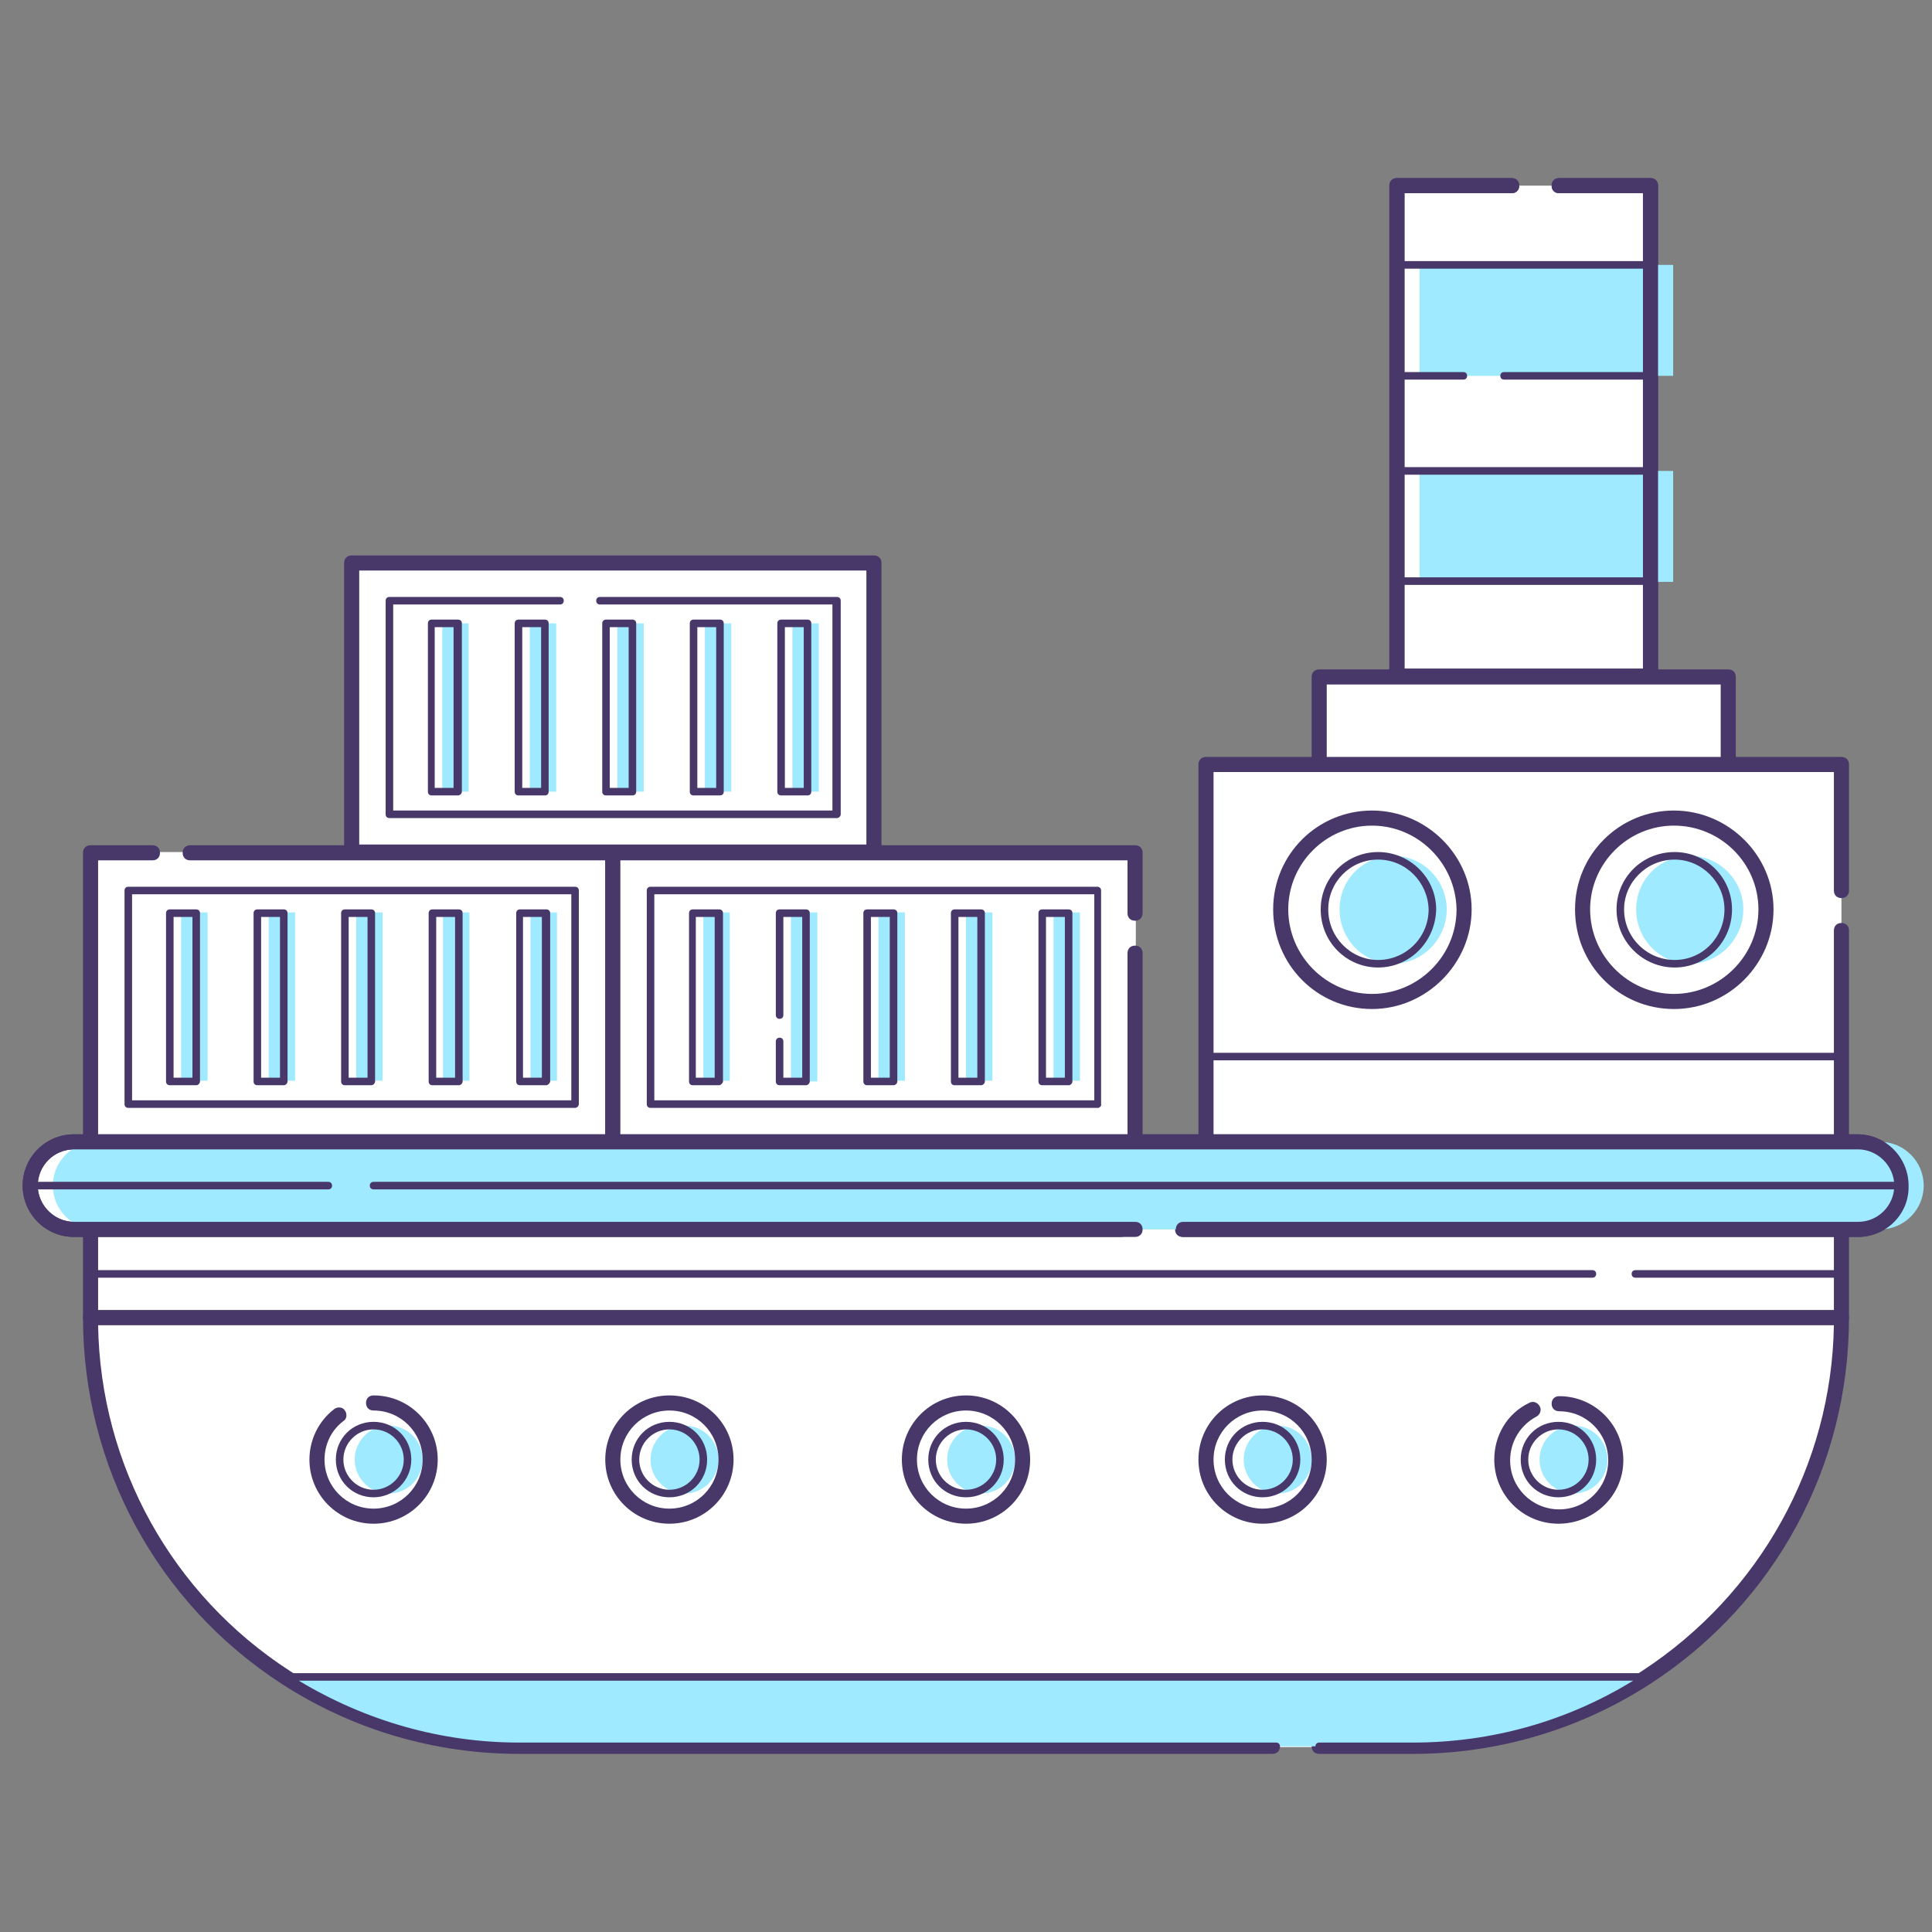 <?xml version="1.0" encoding="utf-8"?>
<!-- Generator: Adobe Illustrator 22.1.0, SVG Export Plug-In . SVG Version: 6.00 Build 0)  -->
<svg version="1.1" id="Layer_1" xmlns="http://www.w3.org/2000/svg" xmlns:xlink="http://www.w3.org/1999/xlink" x="0px" y="0px"
	 viewBox="0 0 256 256" style="enable-background:new 0 0 256 256;" xml:space="preserve">
<rect x="0" y="0" width="256" height="256" fill="#808080" stroke="none"/>
<style type="text/css">
	.st0{fill:#FFFFFF;}
	.st1{fill:#48386A;}
	.st2{fill:#9FEAFF;}
</style>
<g>
	<g>
		<path class="st0" d="M150.5,162.9H9.8c-3.2,0-5.8-2.6-5.8-5.8v0c0-3.2,2.6-5.8,5.8-5.8h236.3c3.2,0,5.8,2.6,5.8,5.8v0
			c0,3.2-2.6,5.8-5.8,5.8h-89.4H150.5z"/>
		<path class="st1" d="M246.2,163.9h-89.4c-0.6,0-1-0.4-1-1s0.4-1,1-1h89.4c2.7,0,4.8-2.2,4.8-4.8s-2.2-4.8-4.8-4.8H9.8
			c-2.7,0-4.8,2.2-4.8,4.8s2.2,4.8,4.8,4.8h140.6c0.6,0,1,0.4,1,1s-0.4,1-1,1H9.8c-3.8,0-6.8-3.1-6.8-6.8c0-3.8,3.1-6.8,6.8-6.8
			h236.3c3.8,0,6.8,3.1,6.8,6.8C253,160.9,249.9,163.9,246.2,163.9z"/>
	</g>
	<g>
		<polygon class="st0" points="156.8,162.9 244,162.9 244,174.6 12,174.6 12,162.9 148.5,162.9 		"/>
		<path class="st1" d="M244,175.6H12c-0.6,0-1-0.4-1-1v-11.7c0-0.6,0.4-1,1-1h136.5c0.6,0,1,0.4,1,1s-0.4,1-1,1H13v9.7h230v-9.7
			h-86.3c-0.6,0-1-0.4-1-1s0.4-1,1-1H244c0.6,0,1,0.4,1,1v11.7C245,175.1,244.6,175.6,244,175.6z"/>
	</g>
	<g>
		<path class="st0" d="M168.7,231.4H68.8c-11.4,0-22-3.4-30.9-9.2C22.3,212.1,12,194.6,12,174.6h232c0,20-10.3,37.5-25.9,47.7
			c-8.9,5.8-19.5,9.2-30.9,9.2h-12.4H168.7z"/>
		<path class="st1" d="M187.2,232.4h-12.4c-0.6,0-1-0.4-1-1s0.4-1,1-1h12.4c10.8,0,21.4-3.1,30.4-9c15.6-10.2,25.1-27.3,25.4-45.8
			H13c0.3,18.6,9.8,35.7,25.4,45.8c9,5.9,19.5,9,30.4,9h99.8c0.6,0,1,0.4,1,1s-0.4,1-1,1H68.8c-11.2,0-22.1-3.2-31.5-9.3
			C20.8,212.4,11,194.2,11,174.6c0-0.6,0.4-1,1-1h232c0.6,0,1,0.4,1,1c0,19.7-9.8,37.8-26.3,48.5
			C209.3,229.2,198.4,232.4,187.2,232.4z"/>
	</g>
	<g>
		<path class="st1" d="M244,169.3h-27.3c-0.3,0-0.5-0.2-0.5-0.5s0.2-0.5,0.5-0.5H244c0.3,0,0.5,0.2,0.5,0.5S244.3,169.3,244,169.3z"
			/>
	</g>
	<g>
		<path class="st1" d="M211,169.3H12c-0.3,0-0.5-0.2-0.5-0.5s0.2-0.5,0.5-0.5h199c0.3,0,0.5,0.2,0.5,0.5S211.3,169.3,211,169.3z"/>
	</g>
	<g>
		<polygon class="st0" points="20.2,112.9 12,112.9 12,151.3 81.2,151.3 81.2,112.9 25.2,112.9 		"/>
		<path class="st1" d="M81.2,152.3H12c-0.6,0-1-0.4-1-1v-38.3c0-0.6,0.4-1,1-1h8.2c0.6,0,1,0.4,1,1s-0.4,1-1,1H13v36.3h67.2v-36.3
			h-55c-0.6,0-1-0.4-1-1s0.4-1,1-1h56c0.6,0,1,0.4,1,1v38.3C82.2,151.8,81.8,152.3,81.2,152.3z"/>
	</g>
	<g>
		<rect x="46.6" y="74.6" class="st0" width="69.2" height="38.3"/>
		<path class="st1" d="M115.8,113.9H46.6c-0.6,0-1-0.4-1-1V74.6c0-0.6,0.4-1,1-1h69.2c0.6,0,1,0.4,1,1v38.3
			C116.8,113.5,116.4,113.9,115.8,113.9z M47.6,111.9h67.2V75.6H47.6V111.9z"/>
	</g>
	<g>
		<path class="st1" d="M110.9,108.4H51.6c-0.3,0-0.5-0.2-0.5-0.5V79.6c0-0.3,0.2-0.5,0.5-0.5h22.6c0.3,0,0.5,0.2,0.5,0.5
			s-0.2,0.5-0.5,0.5H52.1v27.3h58.2V80.1H79.5c-0.3,0-0.5-0.2-0.5-0.5s0.2-0.5,0.5-0.5h31.4c0.3,0,0.5,0.2,0.5,0.5v28.3
			C111.4,108.2,111.1,108.4,110.9,108.4z"/>
	</g>
	<g>
		<polygon class="st0" points="150.5,120.9 150.5,112.9 81.2,112.9 81.2,151.3 150.5,151.3 150.5,126.3 		"/>
		<path class="st1" d="M150.5,152.3H81.2c-0.6,0-1-0.4-1-1v-38.3c0-0.6,0.4-1,1-1h69.2c0.6,0,1,0.4,1,1v8c0,0.6-0.4,1-1,1
			s-1-0.4-1-1v-7H82.2v36.3h67.2v-24c0-0.6,0.4-1,1-1s1,0.4,1,1v25C151.5,151.8,151,152.3,150.5,152.3z"/>
	</g>
	<g>
		<path class="st1" d="M76.2,146.8H17c-0.3,0-0.5-0.2-0.5-0.5v-28.3c0-0.3,0.2-0.5,0.5-0.5h59.2c0.3,0,0.5,0.2,0.5,0.5v28.3
			C76.7,146.5,76.5,146.8,76.2,146.8z M17.5,145.8h58.2v-27.3H17.5V145.8z"/>
	</g>
	<g>
		<path class="st1" d="M145.5,146.8H86.2c-0.3,0-0.5-0.2-0.5-0.5v-28.3c0-0.3,0.2-0.5,0.5-0.5h59.2c0.3,0,0.5,0.2,0.5,0.5v28.3
			C146,146.5,145.7,146.8,145.5,146.8z M86.7,145.8H145v-27.3H86.7V145.8z"/>
	</g>
	<g>
		<polygon class="st0" points="244,123.3 244,151.3 159.8,151.3 159.8,101.3 244,101.3 244,117.9 		"/>
		<path class="st1" d="M244,152.3h-84.2c-0.6,0-1-0.4-1-1v-50c0-0.6,0.4-1,1-1H244c0.6,0,1,0.4,1,1v16.7c0,0.6-0.4,1-1,1s-1-0.4-1-1
			v-15.7h-82.2v48H243v-27c0-0.6,0.4-1,1-1s1,0.4,1,1v28C245,151.8,244.6,152.3,244,152.3z"/>
	</g>
	<g>
		<rect x="174.8" y="89.7" class="st0" width="54.2" height="11.6"/>
		<path class="st1" d="M229,102.3h-54.2c-0.6,0-1-0.4-1-1V89.7c0-0.6,0.4-1,1-1H229c0.6,0,1,0.4,1,1v11.6
			C230,101.8,229.6,102.3,229,102.3z M175.8,100.3H228v-9.6h-52.2V100.3z"/>
	</g>
	<g>
		<polygon class="st0" points="206.5,24.6 218.7,24.6 218.7,89.6 185.1,89.6 185.1,24.6 200.3,24.6 		"/>
		<path class="st1" d="M218.7,90.6h-33.6c-0.6,0-1-0.4-1-1v-65c0-0.6,0.4-1,1-1h15.2c0.6,0,1,0.4,1,1s-0.4,1-1,1h-14.2v63h31.6v-63
			h-11.1c-0.6,0-1-0.4-1-1s0.4-1,1-1h12.1c0.6,0,1,0.4,1,1v65C219.7,90.1,219.2,90.6,218.7,90.6z"/>
	</g>
	<g>
		<path class="st1" d="M244,151.8h-84.2c-0.3,0-0.5-0.2-0.5-0.5v-11.3c0-0.3,0.2-0.5,0.5-0.5H244c0.3,0,0.5,0.2,0.5,0.5v11.3
			C244.5,151.5,244.3,151.8,244,151.8z M160.3,150.8h83.2v-10.3h-83.2V150.8z"/>
	</g>
	<g>
		<path class="st1" d="M181.8,133.7c-7.3,0-13.1-5.9-13.1-13.2s5.9-13.1,13.1-13.1s13.2,5.9,13.2,13.1S189,133.7,181.8,133.7z
			 M181.8,109.4c-6.1,0-11.1,5-11.1,11.1c0,6.1,5,11.2,11.1,11.2c6.1,0,11.2-5,11.2-11.2C192.9,114.4,187.9,109.4,181.8,109.4z"/>
	</g>
	<g>
		<path class="st1" d="M221.8,133.7c-7.3,0-13.1-5.9-13.1-13.2s5.9-13.1,13.1-13.1s13.2,5.9,13.2,13.1S229.1,133.7,221.8,133.7z
			 M221.8,109.4c-6.1,0-11.1,5-11.1,11.1c0,6.1,5,11.2,11.1,11.2c6.1,0,11.2-5,11.2-11.2C233,114.4,228,109.4,221.8,109.4z"/>
	</g>
	<path class="st2" d="M153.5,162.9H12.8c-3.2,0-5.8-2.6-5.8-5.8v0c0-3.2,2.6-5.8,5.8-5.8h236.3c3.2,0,5.8,2.6,5.8,5.8v0
		c0,3.2-2.6,5.8-5.8,5.8h-89.4H153.5z"/>
	<circle class="st2" cx="51.5" cy="193.4" r="4.5"/>
	<circle class="st2" cx="90.7" cy="193.4" r="4.5"/>
	<circle class="st2" cx="130" cy="193.4" r="4.5"/>
	<circle class="st2" cx="169.3" cy="193.4" r="4.5"/>
	<circle class="st2" cx="208.5" cy="193.4" r="4.5"/>
	<rect x="81.8" y="82.6" class="st2" width="3.5" height="22.3"/>
	<rect x="105" y="82.6" class="st2" width="3.5" height="22.3"/>
	<rect x="93.4" y="82.6" class="st2" width="3.5" height="22.3"/>
	<rect x="70.2" y="82.6" class="st2" width="3.5" height="22.3"/>
	<rect x="58.6" y="82.6" class="st2" width="3.5" height="22.3"/>
	<rect x="47.2" y="120.9" class="st2" width="3.5" height="22.3"/>
	<rect x="70.3" y="120.9" class="st2" width="3.5" height="22.3"/>
	<rect x="58.7" y="120.9" class="st2" width="3.5" height="22.3"/>
	<rect x="35.6" y="120.9" class="st2" width="3.5" height="22.3"/>
	<rect x="24" y="120.9" class="st2" width="3.5" height="22.3"/>
	<rect x="116.4" y="120.9" class="st2" width="3.5" height="22.3"/>
	<rect x="139.6" y="120.9" class="st2" width="3.5" height="22.3"/>
	<rect x="128" y="120.9" class="st2" width="3.5" height="22.3"/>
	<polygon class="st2" points="104.8,134.4 104.8,120.9 108.3,120.9 108.3,143.3 104.8,143.3 104.8,138 	"/>
	<rect x="93.2" y="120.9" class="st2" width="3.5" height="22.3"/>
	<polygon class="st2" points="196.9,49.8 188.1,49.8 188.1,35.1 221.7,35.1 221.7,49.8 202.3,49.8 	"/>
	<rect x="188.1" y="62.4" class="st2" width="33.6" height="14.7"/>
	<path class="st2" d="M184.6,127.7c-3.9,0-7.1-3.2-7.1-7.2s3.2-7.1,7.1-7.1s7.1,3.2,7.1,7.1S188.5,127.7,184.6,127.7z"/>
	<path class="st2" d="M223.9,127.7c-3.9,0-7.1-3.2-7.1-7.2s3.2-7.1,7.1-7.1s7.1,3.2,7.1,7.1S227.8,127.7,223.9,127.7z"/>
	<path class="st2" d="M169.2,231.4H68.8c-11.4,0-22-3.4-30.9-9.2H101h8.3h108.8c-8.9,5.8-19.5,9.2-30.9,9.2h-12.4H169.2z"/>
	<g>
		<path class="st1" d="M252,157.6H49.5c-0.3,0-0.5-0.2-0.5-0.5s0.2-0.5,0.5-0.5H252c0.3,0,0.5,0.2,0.5,0.5S252.3,157.6,252,157.6z"
			/>
	</g>
	<g>
		<path class="st1" d="M43.5,157.6H4c-0.3,0-0.5-0.2-0.5-0.5s0.2-0.5,0.5-0.5h39.5c0.3,0,0.5,0.2,0.5,0.5S43.8,157.6,43.5,157.6z"/>
	</g>
	<g>
		<path class="st1" d="M49.2,143.8h-3.5c-0.3,0-0.5-0.2-0.5-0.5v-22.3c0-0.3,0.2-0.5,0.5-0.5h3.5c0.3,0,0.5,0.2,0.5,0.5v22.3
			C49.7,143.5,49.5,143.8,49.2,143.8z M46.2,142.8h2.5v-21.3h-2.5V142.8z"/>
	</g>
	<g>
		<path class="st1" d="M72.4,143.8h-3.5c-0.3,0-0.5-0.2-0.5-0.5v-22.3c0-0.3,0.2-0.5,0.5-0.5h3.5c0.3,0,0.5,0.2,0.5,0.5v22.3
			C72.9,143.5,72.6,143.8,72.4,143.8z M69.3,142.8h2.5v-21.3h-2.5V142.8z"/>
	</g>
	<g>
		<path class="st1" d="M60.8,143.8h-3.5c-0.3,0-0.5-0.2-0.5-0.5v-22.3c0-0.3,0.2-0.5,0.5-0.5h3.5c0.3,0,0.5,0.2,0.5,0.5v22.3
			C61.3,143.5,61.1,143.8,60.8,143.8z M57.8,142.8h2.5v-21.3h-2.5V142.8z"/>
	</g>
	<g>
		<path class="st1" d="M37.6,143.8h-3.5c-0.3,0-0.5-0.2-0.5-0.5v-22.3c0-0.3,0.2-0.5,0.5-0.5h3.5c0.3,0,0.5,0.2,0.5,0.5v22.3
			C38.1,143.5,37.9,143.8,37.6,143.8z M34.6,142.8h2.5v-21.3h-2.5V142.8z"/>
	</g>
	<g>
		<path class="st1" d="M26,143.8h-3.5c-0.3,0-0.5-0.2-0.5-0.5v-22.3c0-0.3,0.2-0.5,0.5-0.5H26c0.3,0,0.5,0.2,0.5,0.5v22.3
			C26.5,143.5,26.3,143.8,26,143.8z M23,142.8h2.5v-21.3H23V142.8z"/>
	</g>
	<g>
		<path class="st1" d="M118.4,143.8h-3.5c-0.3,0-0.5-0.2-0.5-0.5v-22.3c0-0.3,0.2-0.5,0.5-0.5h3.5c0.3,0,0.5,0.2,0.5,0.5v22.3
			C118.9,143.5,118.7,143.8,118.4,143.8z M115.4,142.8h2.5v-21.3h-2.5V142.8z"/>
	</g>
	<g>
		<path class="st1" d="M141.6,143.8h-3.5c-0.3,0-0.5-0.2-0.5-0.5v-22.3c0-0.3,0.2-0.5,0.5-0.5h3.5c0.3,0,0.5,0.2,0.5,0.5v22.3
			C142.1,143.5,141.9,143.8,141.6,143.8z M138.6,142.8h2.5v-21.3h-2.5V142.8z"/>
	</g>
	<g>
		<path class="st1" d="M130,143.8h-3.5c-0.3,0-0.5-0.2-0.5-0.5v-22.3c0-0.3,0.2-0.5,0.5-0.5h3.5c0.3,0,0.5,0.2,0.5,0.5v22.3
			C130.5,143.5,130.3,143.8,130,143.8z M127,142.8h2.5v-21.3H127V142.8z"/>
	</g>
	<g>
		<path class="st1" d="M106.8,143.8h-3.5c-0.3,0-0.5-0.2-0.5-0.5V138c0-0.3,0.2-0.5,0.5-0.5s0.5,0.2,0.5,0.5v4.8h2.5v-21.3h-2.5v13
			c0,0.3-0.2,0.5-0.5,0.5s-0.5-0.2-0.5-0.5v-13.5c0-0.3,0.2-0.5,0.5-0.5h3.5c0.3,0,0.5,0.2,0.5,0.5v22.3
			C107.3,143.5,107.1,143.8,106.8,143.8z"/>
	</g>
	<g>
		<path class="st1" d="M95.3,143.8h-3.5c-0.3,0-0.5-0.2-0.5-0.5v-22.3c0-0.3,0.2-0.5,0.5-0.5h3.5c0.3,0,0.5,0.2,0.5,0.5v22.3
			C95.8,143.5,95.5,143.8,95.3,143.8z M92.2,142.8h2.5v-21.3h-2.5V142.8z"/>
	</g>
	<g>
		<path class="st1" d="M83.8,105.4h-3.5c-0.3,0-0.5-0.2-0.5-0.5V82.6c0-0.3,0.2-0.5,0.5-0.5h3.5c0.3,0,0.5,0.2,0.5,0.5v22.3
			C84.3,105.2,84.1,105.4,83.8,105.4z M80.8,104.4h2.5V83.1h-2.5V104.4z"/>
	</g>
	<g>
		<path class="st1" d="M107,105.4h-3.5c-0.3,0-0.5-0.2-0.5-0.5V82.6c0-0.3,0.2-0.5,0.5-0.5h3.5c0.3,0,0.5,0.2,0.5,0.5v22.3
			C107.5,105.2,107.3,105.4,107,105.4z M104,104.4h2.5V83.1H104V104.4z"/>
	</g>
	<g>
		<path class="st1" d="M95.4,105.4h-3.5c-0.3,0-0.5-0.2-0.5-0.5V82.6c0-0.3,0.2-0.5,0.5-0.5h3.5c0.3,0,0.5,0.2,0.5,0.5v22.3
			C95.9,105.2,95.7,105.4,95.4,105.4z M92.4,104.4h2.5V83.1h-2.5V104.4z"/>
	</g>
	<g>
		<path class="st1" d="M72.2,105.4h-3.5c-0.3,0-0.5-0.2-0.5-0.5V82.6c0-0.3,0.2-0.5,0.5-0.5h3.5c0.3,0,0.5,0.2,0.5,0.5v22.3
			C72.7,105.2,72.5,105.4,72.2,105.4z M69.2,104.4h2.5V83.1h-2.5V104.4z"/>
	</g>
	<g>
		<path class="st1" d="M60.7,105.4h-3.5c-0.3,0-0.5-0.2-0.5-0.5V82.6c0-0.3,0.2-0.5,0.5-0.5h3.5c0.3,0,0.5,0.2,0.5,0.5v22.3
			C61.2,105.2,60.9,105.4,60.7,105.4z M57.6,104.4h2.5V83.1h-2.5V104.4z"/>
	</g>
	<g>
		<path class="st1" d="M246.2,163.9h-89.4c-0.6,0-1-0.4-1-1s0.4-1,1-1h89.4c2.7,0,4.8-2.2,4.8-4.8s-2.2-4.8-4.8-4.8H9.8
			c-2.7,0-4.8,2.2-4.8,4.8s2.2,4.8,4.8,4.8h140.6c0.6,0,1,0.4,1,1s-0.4,1-1,1H9.8c-3.8,0-6.8-3.1-6.8-6.8c0-3.8,3.1-6.8,6.8-6.8
			h236.3c3.8,0,6.8,3.1,6.8,6.8C253,160.9,249.9,163.9,246.2,163.9z"/>
	</g>
	<g>
		<path class="st1" d="M49.5,201.9c-4.7,0-8.5-3.8-8.5-8.5c0-2.6,1.2-5.1,3.3-6.7c0.4-0.3,1.1-0.3,1.4,0.2c0.3,0.4,0.3,1.1-0.2,1.4
			c-1.6,1.2-2.5,3.1-2.5,5.1c0,3.6,2.9,6.5,6.5,6.5s6.5-2.9,6.5-6.5s-2.9-6.5-6.5-6.5c-0.6,0-1-0.4-1-1s0.4-1,1-1
			c4.7,0,8.5,3.8,8.5,8.5S54.2,201.9,49.5,201.9z"/>
	</g>
	<g>
		<path class="st1" d="M49.5,198.4c-2.8,0-5-2.2-5-5s2.2-5,5-5s5,2.2,5,5S52.2,198.4,49.5,198.4z M49.5,189.4c-2.2,0-4,1.8-4,4
			s1.8,4,4,4s4-1.8,4-4S51.7,189.4,49.5,189.4z"/>
	</g>
	<g>
		<path class="st1" d="M88.7,201.9c-4.7,0-8.5-3.8-8.5-8.5s3.8-8.5,8.5-8.5s8.5,3.8,8.5,8.5S93.4,201.9,88.7,201.9z M88.7,186.9
			c-3.6,0-6.5,2.9-6.5,6.5s2.9,6.5,6.5,6.5s6.5-2.9,6.5-6.5S92.3,186.9,88.7,186.9z"/>
	</g>
	<g>
		<path class="st1" d="M88.7,198.4c-2.8,0-5-2.2-5-5s2.2-5,5-5s5,2.2,5,5S91.5,198.4,88.7,198.4z M88.7,189.4c-2.2,0-4,1.8-4,4
			s1.8,4,4,4s4-1.8,4-4S90.9,189.4,88.7,189.4z"/>
	</g>
	<g>
		<path class="st1" d="M128,201.9c-4.7,0-8.5-3.8-8.5-8.5s3.8-8.5,8.5-8.5s8.5,3.8,8.5,8.5S132.7,201.9,128,201.9z M128,186.9
			c-3.6,0-6.5,2.9-6.5,6.5s2.9,6.5,6.5,6.5s6.5-2.9,6.5-6.5S131.6,186.9,128,186.9z"/>
	</g>
	<g>
		<path class="st1" d="M128,198.4c-2.8,0-5-2.2-5-5s2.2-5,5-5s5,2.2,5,5S130.8,198.4,128,198.4z M128,189.4c-2.2,0-4,1.8-4,4
			s1.8,4,4,4s4-1.8,4-4S130.2,189.4,128,189.4z"/>
	</g>
	<g>
		<path class="st1" d="M167.3,201.9c-4.7,0-8.5-3.8-8.5-8.5s3.8-8.5,8.5-8.5s8.5,3.8,8.5,8.5S172,201.9,167.3,201.9z M167.3,186.9
			c-3.6,0-6.5,2.9-6.5,6.5s2.9,6.5,6.5,6.5s6.5-2.9,6.5-6.5S170.9,186.9,167.3,186.9z"/>
	</g>
	<g>
		<path class="st1" d="M167.3,198.4c-2.8,0-5-2.2-5-5s2.2-5,5-5s5,2.2,5,5S170,198.4,167.3,198.4z M167.3,189.4c-2.2,0-4,1.8-4,4
			s1.8,4,4,4s4-1.8,4-4S169.5,189.4,167.3,189.4z"/>
	</g>
	<g>
		<path class="st1" d="M206.5,201.9c-4.7,0-8.5-3.8-8.5-8.5c0-3.2,1.7-6.1,4.6-7.5c0.5-0.3,1.1-0.1,1.4,0.4c0.3,0.5,0.1,1.1-0.4,1.4
			c-2.1,1.1-3.5,3.3-3.5,5.8c0,3.6,2.9,6.5,6.5,6.5s6.5-2.9,6.5-6.5s-2.9-6.5-6.5-6.5c-0.6,0-1-0.4-1-1s0.4-1,1-1
			c4.7,0,8.5,3.8,8.5,8.5S211.2,201.9,206.5,201.9z"/>
	</g>
	<g>
		<path class="st1" d="M206.5,198.4c-2.8,0-5-2.2-5-5s2.2-5,5-5s5,2.2,5,5S209.3,198.4,206.5,198.4z M206.5,189.4c-2.2,0-4,1.8-4,4
			s1.8,4,4,4s4-1.8,4-4S208.7,189.4,206.5,189.4z"/>
	</g>
	<g>
		<path class="st1" d="M182.6,128.2c-4.2,0-7.6-3.4-7.6-7.7c0-4.2,3.4-7.6,7.6-7.6c4.2,0,7.7,3.4,7.7,7.6
			C190.2,124.8,186.8,128.2,182.6,128.2z M182.6,113.9c-3.7,0-6.6,3-6.6,6.6c0,3.7,3,6.7,6.6,6.7c3.7,0,6.7-3,6.7-6.7
			C189.2,116.9,186.3,113.9,182.6,113.9z"/>
	</g>
	<g>
		<path class="st1" d="M221.9,128.2c-4.2,0-7.7-3.4-7.7-7.7c0-4.2,3.4-7.6,7.7-7.6c4.2,0,7.6,3.4,7.6,7.6
			C229.5,124.8,226.1,128.2,221.9,128.2z M221.9,113.9c-3.7,0-6.7,3-6.7,6.6c0,3.7,3,6.7,6.7,6.7c3.7,0,6.6-3,6.6-6.7
			C228.5,116.9,225.5,113.9,221.9,113.9z"/>
	</g>
	<g>
		<path class="st1" d="M218.7,50.3h-19.4c-0.3,0-0.5-0.2-0.5-0.5s0.2-0.5,0.5-0.5h18.9V35.6h-32.6v13.7h8.3c0.3,0,0.5,0.2,0.5,0.5
			s-0.2,0.5-0.5,0.5h-8.8c-0.3,0-0.5-0.2-0.5-0.5V35.1c0-0.3,0.2-0.5,0.5-0.5h33.6c0.3,0,0.5,0.2,0.5,0.5v14.7
			C219.2,50,218.9,50.3,218.7,50.3z"/>
	</g>
	<g>
		<path class="st1" d="M218.7,77.5h-33.6c-0.3,0-0.5-0.2-0.5-0.5V62.4c0-0.3,0.2-0.5,0.5-0.5h33.6c0.3,0,0.5,0.2,0.5,0.5V77
			C219.2,77.3,218.9,77.5,218.7,77.5z M185.6,76.5h32.6V62.9h-32.6V76.5z"/>
	</g>
	<g>
		<path class="st1" d="M218.7,90.6h-33.6c-0.6,0-1-0.4-1-1v-65c0-0.6,0.4-1,1-1h15.2c0.6,0,1,0.4,1,1s-0.4,1-1,1h-14.2v63h31.6v-63
			h-11.1c-0.6,0-1-0.4-1-1s0.4-1,1-1h12.1c0.6,0,1,0.4,1,1v65C219.7,90.1,219.2,90.6,218.7,90.6z"/>
	</g>
	<g>
		<path class="st1" d="M187.2,231.9h-12.4c-0.3,0-0.5-0.2-0.5-0.5s0.2-0.5,0.5-0.5h12.4c10.4,0,20.4-2.8,29.2-8.2H39.6
			c8.8,5.3,18.8,8.2,29.2,8.2h100.3c0.3,0,0.5,0.2,0.5,0.5s-0.2,0.5-0.5,0.5H68.8c-11.1,0-21.9-3.2-31.2-9.2
			c-0.2-0.1-0.3-0.3-0.2-0.6c0.1-0.2,0.3-0.4,0.5-0.4h180.2c0.2,0,0.4,0.1,0.5,0.4c0.1,0.2,0,0.4-0.2,0.6
			C209.1,228.7,198.3,231.9,187.2,231.9z"/>
	</g>
</g>
</svg>
